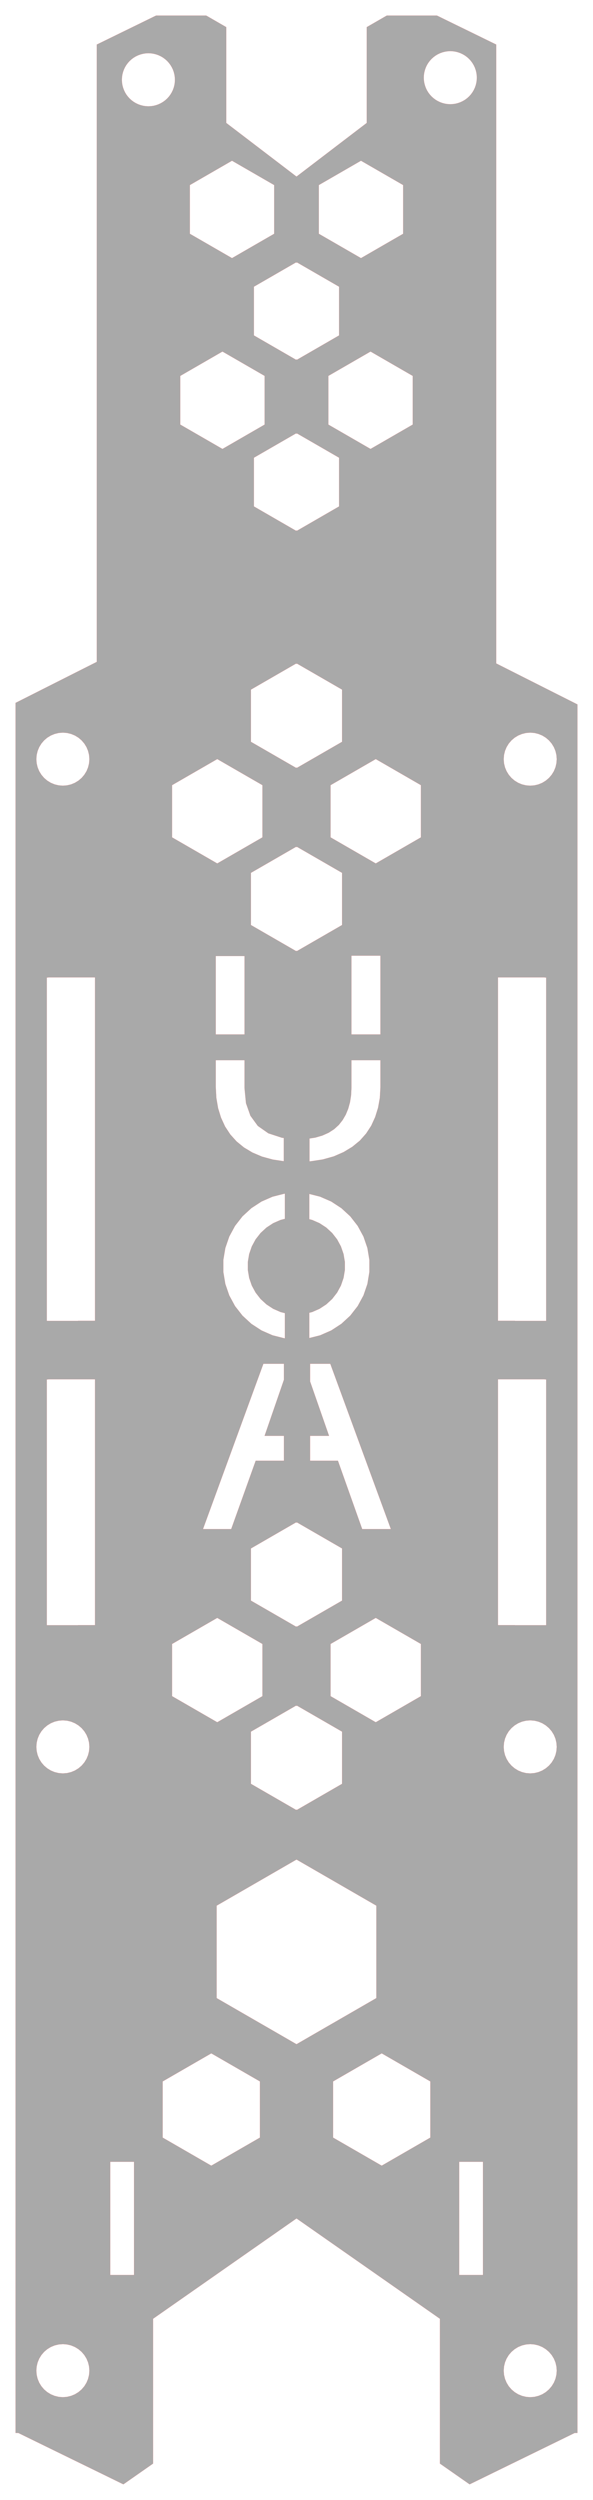<?xml version="1.0" standalone="no"?>
<!DOCTYPE svg PUBLIC "-//W3C//DTD SVG 1.1//EN"
  "http://www.w3.org/Graphics/SVG/1.1/DTD/svg11.dtd">
<svg width="38.001mm" height="160.177mm" viewBox="189.795 312.4 38.001 160.177" xmlns="http://www.w3.org/2000/svg" version="1.1">
	<title>svgOutput</title>
	<desc>Yellowjacket</desc>
<path d="M 194.797 416.529 L 195.326 416.529 L 195.886 416.529 L 195.886 411.539 L 195.886 405.756 L 195.886 402.499 L 195.886 400.774 L 195.326 400.774 L 192.881 400.774 L 192.881 400.781 L 192.792 400.781 L 192.792 416.536 L 194.797 416.536 L 194.797 416.529 M 194.797 397.029 L 195.326 397.029 L 195.886 397.029 L 195.886 375.024 L 195.326 375.024 L 192.881 375.024 L 192.881 375.031 L 192.792 375.031 L 192.792 397.036 L 192.881 397.036 L 194.797 397.036 L 194.797 397.029 M 190.795 357.436 L 192.117 356.769 L 192.121 356.767 L 192.289 356.682 L 192.292 356.68 L 195.326 355.149 L 195.33 355.147 L 195.886 354.867 L 195.998 354.81 L 195.998 347.542 L 195.998 347.537 L 195.998 346.025 L 195.998 345.818 L 195.998 339.572 L 195.998 337.242 L 195.998 332.795 L 195.998 324.018 L 195.998 320.344 L 195.998 315.256 L 196.124 315.195 L 196.969 314.782 L 197.602 314.472 L 198.265 314.148 L 198.357 314.103 L 199.795 313.4 L 201.007 313.4 L 202.703 313.4 L 203.011 313.4 L 204.293 314.14 L 204.293 319.432 L 204.293 320.278 L 204.439 320.39 L 206.226 321.755 L 206.809 322.2 L 208.783 323.708 L 208.783 323.707 L 208.796 323.717 L 208.808 323.707 L 208.808 323.708 L 210.782 322.2 L 211.364 321.755 L 213.102 320.428 L 213.152 320.39 L 213.298 320.278 L 213.298 319.432 L 213.298 314.232 L 213.298 314.14 L 213.849 313.822 L 214.58 313.4 L 214.739 313.4 L 215.047 313.4 L 216.949 313.4 L 217.795 313.4 L 217.796 313.4 L 219.352 314.161 L 219.445 314.206 L 220.648 314.794 L 220.741 314.84 L 221.593 315.256 L 221.593 315.257 L 221.593 320.343 L 221.593 320.344 L 221.593 322.2 L 221.593 332.857 L 221.593 339.572 L 221.593 345.818 L 221.593 347.538 L 221.593 347.541 L 221.593 354.91 L 221.704 354.966 L 222.261 355.247 L 222.264 355.249 L 222.289 355.261 L 222.292 355.263 L 225.298 356.78 L 225.302 356.782 L 225.475 356.869 L 226.795 357.535 L 226.796 357.535 L 226.796 361.071 L 226.796 450.6 L 226.796 463.8 L 226.796 468.2 L 226.796 468.201 L 226.796 468.284 L 226.624 468.284 L 220.741 471.16 L 220.648 471.206 L 220.005 471.52 L 219.889 471.577 L 219.889 471.577 L 219.352 471.201 L 217.989 470.248 L 217.989 463.895 L 217.989 463.894 L 217.989 463.8 L 217.989 460.97 L 212.886 457.4 L 208.796 454.539 L 204.705 457.4 L 199.601 460.97 L 199.601 463.8 L 199.601 463.895 L 199.601 470.248 L 198.357 471.118 L 198.265 471.182 L 197.701 471.577 L 197.585 471.52 L 196.969 471.218 L 196.124 470.805 L 190.967 468.284 L 190.795 468.284 L 190.795 468.2 L 190.795 463.8 L 190.795 450.6 L 190.795 360.97 L 190.795 357.436 M 208.783 361.582 L 208.795 361.589 L 208.808 361.581 L 208.808 361.596 L 208.82 361.603 L 210.976 360.359 L 211.667 359.96 L 211.717 359.931 L 211.717 359.869 L 211.717 356.585 L 211.667 356.556 L 211.471 356.443 L 210.976 356.157 L 208.82 354.913 L 208.808 354.92 L 208.808 354.935 L 208.795 354.927 L 208.783 354.934 L 208.783 354.921 L 208.77 354.913 L 206.615 356.157 L 205.873 356.585 L 205.873 359.931 L 206.615 360.359 L 208.77 361.603 L 208.783 361.595 L 208.783 361.582 M 208.783 346.388 L 208.795 346.395 L 208.808 346.387 L 208.808 346.402 L 208.823 346.411 L 210.976 345.167 L 211.471 344.881 L 211.527 344.849 L 211.527 341.727 L 211.471 341.695 L 210.976 341.409 L 210.696 341.247 L 208.823 340.166 L 208.808 340.175 L 208.808 340.19 L 208.795 340.182 L 208.783 340.189 L 208.783 340.175 L 208.767 340.166 L 206.894 341.247 L 206.615 341.408 L 206.063 341.727 L 206.063 344.849 L 206.615 345.168 L 208.767 346.411 L 208.783 346.402 L 208.783 346.388 M 208.783 335.431 L 208.795 335.438 L 208.808 335.43 L 208.808 335.445 L 208.823 335.454 L 210.835 334.292 L 210.976 334.21 L 211.471 333.924 L 211.527 333.892 L 211.527 330.77 L 211.471 330.738 L 210.976 330.452 L 210.835 330.371 L 210.174 329.989 L 208.823 329.209 L 208.808 329.218 L 208.808 329.233 L 208.795 329.225 L 208.783 329.232 L 208.783 329.218 L 208.767 329.209 L 207.417 329.988 L 206.756 330.37 L 206.615 330.451 L 206.063 330.77 L 206.063 333.892 L 206.615 334.211 L 206.756 334.292 L 208.767 335.454 L 208.783 335.445 L 208.783 335.431 M 208.783 421.7 L 208.783 421.686 L 208.77 421.679 L 206.754 422.843 L 205.873 423.351 L 205.873 423.916 L 205.873 425.78 L 205.873 425.813 L 205.873 426.696 L 205.923 426.725 L 208.77 428.369 L 208.783 428.361 L 208.783 428.348 L 208.795 428.355 L 208.808 428.347 L 208.808 428.362 L 208.82 428.369 L 211.667 426.725 L 211.717 426.696 L 211.717 425.813 L 211.717 425.78 L 211.717 423.917 L 211.717 423.351 L 210.837 422.843 L 208.82 421.679 L 208.808 421.686 L 208.808 421.701 L 208.795 421.693 L 208.783 421.7 M 208.783 416.608 L 208.795 416.615 L 208.808 416.607 L 208.808 416.622 L 208.82 416.629 L 210.976 415.385 L 211.667 414.986 L 211.717 414.957 L 211.717 414.895 L 211.717 411.612 L 211.667 411.583 L 211.639 411.567 L 208.82 409.939 L 208.808 409.946 L 208.808 409.961 L 208.795 409.953 L 208.783 409.96 L 208.783 409.947 L 208.77 409.939 L 207.667 410.576 L 205.952 411.567 L 205.873 411.612 L 205.873 414.957 L 206.615 415.385 L 208.77 416.629 L 208.783 416.621 L 208.783 416.608 M 208.783 373.322 L 208.795 373.329 L 208.808 373.321 L 208.808 373.336 L 208.82 373.343 L 211.667 371.699 L 211.717 371.67 L 211.717 368.325 L 211.667 368.296 L 210.837 367.817 L 208.82 366.653 L 208.808 366.66 L 208.808 366.675 L 208.795 366.667 L 208.783 366.674 L 208.783 366.66 L 208.77 366.653 L 206.754 367.817 L 205.923 368.296 L 205.873 368.325 L 205.873 371.67 L 205.923 371.699 L 208.77 373.343 L 208.783 373.335 L 208.783 373.322 M 211.641 392.264 L 211.667 392.34 L 211.717 392.485 L 211.808 392.75 L 211.866 393.096 L 211.886 393.216 L 211.893 393.258 L 211.893 393.773 L 211.808 394.281 L 211.717 394.546 L 211.667 394.692 L 211.641 394.768 L 211.396 395.22 L 211.08 395.627 L 210.701 395.975 L 210.417 396.161 L 210.27 396.257 L 209.799 396.464 L 209.751 396.476 L 209.664 396.498 L 209.615 396.51 L 209.615 396.564 L 209.615 397.312 L 209.615 398.135 L 209.664 398.123 L 210.296 397.963 L 210.312 397.959 L 211.023 397.647 L 211.536 397.312 L 211.667 397.226 L 211.672 397.223 L 211.717 397.182 L 212.243 396.697 L 212.532 396.325 L 212.66 396.161 L 212.719 396.085 L 212.944 395.67 L 212.992 395.582 L 213.089 395.403 L 213.341 394.669 L 213.468 393.903 L 213.468 393.216 L 213.468 393.128 L 213.463 393.096 L 213.341 392.362 L 213.089 391.629 L 212.992 391.45 L 212.719 390.946 L 212.243 390.334 L 211.717 389.85 L 211.672 389.809 L 211.667 389.806 L 211.272 389.547 L 211.023 389.384 L 210.586 389.193 L 210.419 389.12 L 210.312 389.073 L 209.615 388.896 L 209.615 389.12 L 209.615 389.523 L 209.615 390.056 L 209.615 390.345 L 209.615 390.488 L 209.615 390.521 L 209.799 390.568 L 210.27 390.774 L 210.701 391.056 L 211.08 391.405 L 211.396 391.811 L 211.641 392.264 M 211.449 405.994 L 211.667 406.608 L 211.717 406.749 L 212.164 408.008 L 212.729 409.6 L 212.992 410.339 L 213.005 410.376 L 213.702 410.376 L 214.846 410.376 L 214.646 409.831 L 213.661 407.143 L 212.992 405.318 L 211.717 401.839 L 211.667 401.702 L 211.559 401.408 L 211.437 401.076 L 210.962 399.779 L 209.664 399.779 L 209.664 400.899 L 209.664 400.911 L 209.837 401.408 L 210.878 404.396 L 209.664 404.396 L 209.664 405.994 L 211.435 405.994 L 211.449 405.994 M 207.862 385.297 L 207.026 385.024 L 206.992 385.013 L 206.317 384.539 L 205.873 383.929 L 205.845 383.891 L 205.561 383.086 L 205.467 382.123 L 205.467 380.928 L 205.467 380.33 L 204.8 380.33 L 203.766 380.33 L 203.619 380.33 L 203.619 382.044 L 203.657 382.748 L 203.766 383.386 L 203.769 383.404 L 203.957 384.014 L 204.217 384.579 L 204.509 385.024 L 204.55 385.087 L 204.8 385.365 L 204.954 385.536 L 205.428 385.924 L 205.873 386.19 L 205.97 386.248 L 206.581 386.508 L 207.269 386.697 L 207.983 386.805 L 207.983 385.308 L 207.862 385.297 M 206.753 404.396 L 207.784 401.408 L 207.991 400.807 L 207.991 399.779 L 206.673 399.779 L 206.077 401.408 L 205.873 401.967 L 204.8 404.903 L 204.581 405.504 L 203.972 407.168 L 203.766 407.733 L 203.084 409.6 L 202.99 409.857 L 202.859 410.214 L 202.8 410.376 L 203.766 410.376 L 203.889 410.376 L 204.612 410.376 L 204.704 410.12 L 204.8 409.851 L 204.89 409.6 L 205.455 408.024 L 205.873 406.856 L 206.182 405.994 L 207.991 405.994 L 207.991 404.396 L 206.755 404.396 L 206.753 404.396 M 207.303 396.257 L 207.156 396.161 L 206.872 395.975 L 206.494 395.627 L 206.177 395.22 L 205.932 394.768 L 205.873 394.596 L 205.765 394.281 L 205.68 393.773 L 205.68 393.258 L 205.687 393.216 L 205.707 393.096 L 205.765 392.75 L 205.873 392.436 L 205.932 392.264 L 206.177 391.811 L 206.494 391.405 L 206.872 391.056 L 207.303 390.774 L 207.775 390.568 L 208.052 390.497 L 208.052 390.459 L 208.052 390.339 L 208.052 389.12 L 208.052 388.879 L 208.014 388.882 L 207.261 389.073 L 207.154 389.12 L 206.551 389.384 L 205.901 389.809 L 205.873 389.835 L 205.548 390.134 L 205.331 390.334 L 205.041 390.706 L 204.854 390.946 L 204.8 391.046 L 204.485 391.629 L 204.233 392.362 L 204.11 393.096 L 204.105 393.128 L 204.105 393.216 L 204.105 393.903 L 204.233 394.669 L 204.485 395.403 L 204.8 395.985 L 204.854 396.085 L 204.913 396.161 L 205.145 396.458 L 205.331 396.697 L 205.548 396.897 L 205.873 397.197 L 205.901 397.223 L 206.037 397.312 L 206.551 397.647 L 207.261 397.959 L 208.014 398.149 L 208.052 398.152 L 208.052 397.312 L 208.052 396.692 L 208.052 396.585 L 208.052 396.534 L 207.775 396.464 L 207.303 396.257 M 211.75 384.165 L 211.717 384.207 L 211.667 384.271 L 211.508 384.473 L 211.208 384.747 L 210.856 384.975 L 210.747 385.024 L 210.452 385.156 L 210.002 385.287 L 209.628 385.345 L 209.628 385.396 L 209.628 385.525 L 209.628 386.813 L 209.699 386.81 L 210.481 386.691 L 211.185 386.494 L 211.667 386.283 L 211.717 386.261 L 211.814 386.219 L 212.371 385.882 L 212.857 385.484 L 212.992 385.332 L 213.259 385.03 L 213.587 384.527 L 213.839 383.974 L 214.026 383.373 L 214.139 382.743 L 214.176 382.084 L 214.176 380.33 L 212.992 380.33 L 212.314 380.33 L 212.314 380.928 L 212.314 382.11 L 212.291 382.578 L 212.223 383.02 L 212.109 383.436 L 211.951 383.82 L 211.75 384.165 M 195.253 425.242 L 195.326 425.123 L 195.34 425.1 L 195.442 424.853 L 195.505 424.593 L 195.526 424.327 L 195.505 424.061 L 195.475 423.936 L 195.442 423.801 L 195.34 423.554 L 195.326 423.531 L 195.2 423.326 L 195.167 423.288 L 195.027 423.123 L 194.824 422.95 L 194.798 422.934 L 194.596 422.81 L 194.56 422.795 L 194.511 422.775 L 194.349 422.708 L 194.089 422.646 L 193.823 422.625 L 193.557 422.646 L 193.297 422.708 L 193.135 422.775 L 193.05 422.81 L 192.861 422.926 L 192.822 422.95 L 192.619 423.123 L 192.512 423.249 L 192.477 423.29 L 192.446 423.326 L 192.306 423.554 L 192.289 423.595 L 192.204 423.801 L 192.142 424.061 L 192.121 424.327 L 192.142 424.593 L 192.204 424.853 L 192.289 425.059 L 192.306 425.1 L 192.446 425.328 L 192.454 425.337 L 192.512 425.405 L 192.619 425.531 L 192.822 425.704 L 192.852 425.722 L 193 425.813 L 193.05 425.844 L 193.297 425.946 L 193.454 425.984 L 193.557 426.009 L 193.823 426.03 L 194.089 426.009 L 194.192 425.984 L 194.349 425.946 L 194.56 425.859 L 194.596 425.844 L 194.646 425.813 L 194.824 425.704 L 194.901 425.638 L 195.027 425.531 L 195.2 425.328 L 195.253 425.242 M 192.458 362.056 L 192.512 362.12 L 192.619 362.246 L 192.822 362.419 L 192.849 362.436 L 193.013 362.536 L 193.05 362.559 L 193.297 362.661 L 193.557 362.723 L 193.823 362.744 L 194.089 362.723 L 194.349 362.661 L 194.56 362.574 L 194.596 362.559 L 194.633 362.536 L 194.824 362.419 L 194.886 362.366 L 195.027 362.246 L 195.2 362.042 L 195.245 361.969 L 195.326 361.838 L 195.33 361.831 L 195.34 361.815 L 195.442 361.568 L 195.505 361.308 L 195.526 361.042 L 195.505 360.775 L 195.442 360.516 L 195.414 360.448 L 195.34 360.269 L 195.33 360.253 L 195.326 360.246 L 195.2 360.041 L 195.027 359.838 L 194.824 359.664 L 194.794 359.646 L 194.596 359.525 L 194.533 359.499 L 194.349 359.423 L 194.089 359.36 L 193.823 359.339 L 193.557 359.36 L 193.297 359.423 L 193.113 359.499 L 193.05 359.525 L 192.842 359.652 L 192.822 359.664 L 192.619 359.838 L 192.512 359.964 L 192.446 360.041 L 192.306 360.269 L 192.292 360.303 L 192.289 360.31 L 192.232 360.448 L 192.204 360.516 L 192.142 360.775 L 192.121 361.042 L 192.142 361.308 L 192.204 361.568 L 192.289 361.774 L 192.292 361.781 L 192.306 361.815 L 192.446 362.042 L 192.458 362.056 M 192.306 463.521 L 192.292 463.555 L 192.204 463.768 L 192.196 463.8 L 192.142 464.028 L 192.121 464.294 L 192.142 464.56 L 192.204 464.82 L 192.292 465.033 L 192.306 465.067 L 192.446 465.295 L 192.452 465.302 L 192.512 465.372 L 192.619 465.498 L 192.822 465.671 L 192.825 465.673 L 193.05 465.811 L 193.069 465.819 L 193.297 465.913 L 193.557 465.976 L 193.823 465.997 L 194.089 465.976 L 194.349 465.913 L 194.577 465.819 L 194.596 465.811 L 194.824 465.671 L 194.844 465.654 L 195.027 465.498 L 195.2 465.295 L 195.217 465.268 L 195.33 465.083 L 195.34 465.067 L 195.411 464.896 L 195.442 464.82 L 195.505 464.56 L 195.526 464.294 L 195.505 464.028 L 195.45 463.8 L 195.442 463.768 L 195.34 463.521 L 195.33 463.505 L 195.2 463.293 L 195.162 463.248 L 195.027 463.09 L 194.824 462.917 L 194.774 462.886 L 194.712 462.848 L 194.603 462.781 L 194.596 462.777 L 194.349 462.675 L 194.089 462.613 L 193.823 462.592 L 193.557 462.613 L 193.297 462.675 L 193.05 462.777 L 193.043 462.781 L 192.934 462.848 L 192.822 462.917 L 192.79 462.944 L 192.619 463.09 L 192.512 463.216 L 192.446 463.293 L 192.306 463.521 M 196.89 458.167 L 196.969 458.167 L 198.195 458.167 L 198.202 458.167 L 198.265 458.167 L 198.357 458.167 L 198.385 458.167 L 198.385 454.311 L 198.385 454.02 L 198.385 453.041 L 198.385 450.909 L 198.357 450.909 L 198.265 450.909 L 198.202 450.909 L 198.195 450.909 L 196.969 450.909 L 196.89 450.909 L 196.86 450.909 L 196.86 450.914 L 196.86 451.205 L 196.86 453.565 L 196.86 458.113 L 196.86 458.167 L 196.89 458.167 M 203.717 361.034 L 201.115 362.536 L 200.819 362.707 L 200.819 366.053 L 203.717 367.726 L 206.615 366.053 L 206.615 365.144 L 206.615 362.707 L 206.319 362.536 L 205.873 362.279 L 203.717 361.034 M 204.663 328.941 L 206.483 327.89 L 206.615 327.814 L 206.756 327.733 L 207.367 327.38 L 207.367 325.925 L 207.367 325.902 L 207.367 324.257 L 204.663 322.696 L 202.896 323.716 L 201.959 324.257 L 201.959 325.279 L 201.959 327.38 L 204.663 328.941 M 211.471 336.117 L 210.976 336.403 L 210.835 336.484 L 210.835 337.251 L 210.835 339.004 L 210.835 339.606 L 210.976 339.687 L 211.471 339.973 L 211.667 340.086 L 213.54 341.168 L 216.245 339.606 L 216.245 336.484 L 215.723 336.183 L 213.54 334.922 L 211.667 336.004 L 211.527 336.084 L 211.471 336.117 M 211.108 327.89 L 211.471 328.1 L 211.667 328.213 L 212.928 328.941 L 213.229 328.768 L 214.204 328.204 L 215.582 327.409 L 215.632 327.38 L 215.632 325.278 L 215.632 324.257 L 215.582 324.228 L 214.695 323.716 L 212.928 322.696 L 212.861 322.734 L 210.983 323.819 L 210.224 324.257 L 210.224 324.276 L 210.224 325.902 L 210.224 325.906 L 210.224 327.299 L 210.224 327.38 L 210.835 327.733 L 210.976 327.814 L 211.108 327.89 M 210.976 420.435 L 210.976 421.079 L 213.805 422.712 L 213.874 422.752 L 214.661 422.298 L 216.771 421.079 L 216.771 420.999 L 216.771 417.733 L 216.633 417.653 L 213.874 416.06 L 213.805 416.1 L 210.976 417.733 L 210.976 420.17 L 210.976 420.435 M 202.93 422.298 L 203.717 422.752 L 206.615 421.079 L 206.615 420.435 L 206.615 420.17 L 206.615 417.733 L 205.873 417.305 L 203.717 416.06 L 200.819 417.733 L 200.819 421.079 L 202.93 422.298 M 203.619 376.832 L 203.619 378.681 L 203.766 378.681 L 204.8 378.681 L 205.467 378.681 L 205.467 376.832 L 205.467 373.656 L 203.766 373.656 L 203.619 373.656 L 203.619 376.832 M 213.874 367.726 L 216.633 366.133 L 216.771 366.053 L 216.771 362.707 L 216.633 362.627 L 216.475 362.536 L 214.591 361.448 L 213.874 361.034 L 213.805 361.074 L 211.272 362.536 L 210.976 362.707 L 210.976 363.535 L 210.976 366.053 L 211.667 366.452 L 213.874 367.726 M 214.176 373.63 L 212.992 373.63 L 212.314 373.63 L 212.314 376.832 L 212.314 378.681 L 212.992 378.681 L 214.176 378.681 L 214.176 373.63 M 202.487 450.674 L 203.335 451.163 L 206.454 449.363 L 206.454 448.384 L 206.454 445.762 L 203.675 444.158 L 203.335 443.962 L 200.217 445.762 L 200.217 449.363 L 202.487 450.674 M 206.639 442.135 L 208.796 443.381 L 210.952 442.135 L 211.137 442.029 L 213.916 440.424 L 213.916 437.936 L 213.916 434.501 L 208.796 431.544 L 203.675 434.501 L 203.675 437.934 L 203.675 440.424 L 206.454 442.029 L 206.639 442.135 M 217.374 449.363 L 217.374 449.283 L 217.374 445.762 L 217.235 445.682 L 214.256 443.962 L 214.186 444.002 L 211.137 445.762 L 211.137 448.386 L 211.137 449.363 L 214.186 451.123 L 214.256 451.163 L 215.102 450.675 L 217.374 449.363 M 219.221 458.167 L 219.352 458.167 L 219.429 458.167 L 219.44 458.167 L 220.648 458.167 L 220.741 458.167 L 220.745 458.167 L 220.746 458.167 L 220.746 458.113 L 220.746 453.558 L 220.746 450.914 L 220.746 450.909 L 220.745 450.909 L 220.741 450.909 L 220.648 450.909 L 219.445 450.909 L 219.44 450.909 L 219.429 450.909 L 219.352 450.909 L 219.221 450.909 L 219.221 458.167 M 217.079 318.029 L 217.088 318.048 L 217.15 318.18 L 217.236 318.323 L 217.336 318.457 L 217.448 318.581 L 217.572 318.693 L 217.706 318.793 L 217.849 318.878 L 218 318.95 L 218.112 318.99 L 218.158 319.006 L 218.32 319.047 L 218.485 319.071 L 218.652 319.079 L 218.819 319.071 L 218.984 319.047 L 219.136 319.009 L 219.146 319.006 L 219.303 318.95 L 219.352 318.927 L 219.429 318.89 L 219.44 318.885 L 219.445 318.882 L 219.454 318.878 L 219.598 318.793 L 219.732 318.693 L 219.856 318.581 L 219.968 318.457 L 220.067 318.323 L 220.153 318.18 L 220.225 318.029 L 220.281 317.871 L 220.322 317.709 L 220.346 317.544 L 220.351 317.44 L 220.354 317.377 L 220.346 317.21 L 220.322 317.045 L 220.281 316.883 L 220.225 316.725 L 220.153 316.574 L 220.067 316.431 L 220.056 316.416 L 219.968 316.297 L 219.856 316.173 L 219.732 316.061 L 219.598 315.961 L 219.454 315.876 L 219.445 315.872 L 219.44 315.869 L 219.429 315.864 L 219.352 315.827 L 219.303 315.804 L 219.146 315.748 L 219.136 315.745 L 218.984 315.707 L 218.819 315.683 L 218.652 315.674 L 218.485 315.683 L 218.32 315.707 L 218.158 315.748 L 218.112 315.764 L 218 315.804 L 217.849 315.876 L 217.706 315.961 L 217.572 316.061 L 217.448 316.173 L 217.336 316.297 L 217.236 316.431 L 217.15 316.574 L 217.088 316.706 L 217.079 316.725 L 217.023 316.883 L 216.982 317.045 L 216.957 317.21 L 216.949 317.377 L 216.952 317.44 L 216.957 317.544 L 216.982 317.709 L 217.023 317.871 L 217.079 318.029 M 198.653 319.084 L 198.656 319.085 L 198.811 319.14 L 198.973 319.181 L 199.138 319.205 L 199.305 319.213 L 199.472 319.205 L 199.637 319.181 L 199.799 319.14 L 199.956 319.084 L 200.107 319.012 L 200.251 318.926 L 200.385 318.827 L 200.509 318.715 L 200.621 318.591 L 200.704 318.479 L 200.72 318.457 L 200.806 318.313 L 200.878 318.162 L 200.934 318.005 L 200.975 317.843 L 200.999 317.678 L 201.007 317.511 L 201.004 317.44 L 200.999 317.344 L 200.975 317.179 L 200.934 317.017 L 200.878 316.859 L 200.806 316.708 L 200.72 316.565 L 200.704 316.543 L 200.621 316.431 L 200.509 316.307 L 200.385 316.195 L 200.251 316.095 L 200.107 316.009 L 199.956 315.938 L 199.799 315.882 L 199.637 315.841 L 199.472 315.816 L 199.305 315.808 L 199.138 315.816 L 198.973 315.841 L 198.811 315.882 L 198.656 315.937 L 198.653 315.938 L 198.502 316.009 L 198.359 316.095 L 198.357 316.096 L 198.265 316.165 L 198.225 316.195 L 198.101 316.307 L 197.989 316.431 L 197.889 316.565 L 197.803 316.708 L 197.732 316.859 L 197.676 317.017 L 197.635 317.179 L 197.611 317.344 L 197.606 317.44 L 197.602 317.511 L 197.611 317.678 L 197.635 317.843 L 197.676 318.005 L 197.732 318.162 L 197.803 318.313 L 197.889 318.457 L 197.989 318.591 L 198.101 318.715 L 198.225 318.827 L 198.265 318.857 L 198.357 318.925 L 198.359 318.926 L 198.502 319.012 L 198.653 319.084 M 222.696 425.639 L 222.772 425.704 L 222.896 425.78 L 222.95 425.813 L 223 425.844 L 223.232 425.94 L 223.247 425.946 L 223.403 425.984 L 223.506 426.009 L 223.773 426.03 L 224.039 426.009 L 224.142 425.984 L 224.299 425.946 L 224.546 425.844 L 224.596 425.813 L 224.65 425.78 L 224.739 425.725 L 224.773 425.704 L 224.976 425.531 L 225.134 425.347 L 225.15 425.328 L 225.28 425.116 L 225.29 425.1 L 225.302 425.071 L 225.392 424.853 L 225.454 424.593 L 225.475 424.327 L 225.454 424.061 L 225.392 423.801 L 225.302 423.583 L 225.29 423.554 L 225.28 423.538 L 225.15 423.326 L 225.122 423.293 L 224.976 423.123 L 224.773 422.95 L 224.736 422.927 L 224.546 422.81 L 224.461 422.775 L 224.299 422.708 L 224.039 422.646 L 223.773 422.625 L 223.506 422.646 L 223.247 422.708 L 223.232 422.714 L 223.085 422.775 L 223 422.81 L 222.788 422.94 L 222.772 422.95 L 222.569 423.123 L 222.424 423.292 L 222.395 423.326 L 222.292 423.495 L 222.289 423.5 L 222.264 423.541 L 222.256 423.554 L 222.153 423.801 L 222.121 423.936 L 222.091 424.061 L 222.07 424.327 L 222.091 424.593 L 222.153 424.853 L 222.256 425.1 L 222.264 425.113 L 222.289 425.154 L 222.292 425.159 L 222.346 425.247 L 222.395 425.328 L 222.569 425.531 L 222.696 425.639 M 222.711 362.367 L 222.772 362.419 L 222.963 362.536 L 223 362.559 L 223.232 362.655 L 223.247 362.661 L 223.506 362.723 L 223.773 362.744 L 224.039 362.723 L 224.299 362.661 L 224.546 362.559 L 224.583 362.536 L 224.737 362.441 L 224.773 362.419 L 224.976 362.246 L 225.133 362.062 L 225.15 362.042 L 225.28 361.831 L 225.29 361.815 L 225.298 361.796 L 225.302 361.786 L 225.392 361.568 L 225.454 361.308 L 225.475 361.042 L 225.454 360.775 L 225.392 360.516 L 225.364 360.448 L 225.302 360.298 L 225.298 360.288 L 225.29 360.269 L 225.28 360.253 L 225.15 360.041 L 225.138 360.027 L 224.976 359.838 L 224.773 359.664 L 224.755 359.653 L 224.546 359.525 L 224.483 359.499 L 224.299 359.423 L 224.039 359.36 L 223.773 359.339 L 223.506 359.36 L 223.247 359.423 L 223.232 359.429 L 223.063 359.499 L 223 359.525 L 222.791 359.652 L 222.772 359.664 L 222.569 359.838 L 222.395 360.041 L 222.292 360.21 L 222.289 360.215 L 222.264 360.256 L 222.261 360.261 L 222.256 360.269 L 222.181 360.448 L 222.153 360.516 L 222.091 360.775 L 222.07 361.042 L 222.091 361.308 L 222.153 361.568 L 222.256 361.815 L 222.261 361.823 L 222.264 361.828 L 222.289 361.869 L 222.292 361.874 L 222.353 361.974 L 222.395 362.042 L 222.569 362.246 L 222.711 362.367 M 222.793 416.529 L 222.793 416.536 L 224.798 416.536 L 224.798 400.781 L 224.709 400.781 L 224.709 400.774 L 222.292 400.774 L 222.289 400.774 L 222.264 400.774 L 222.261 400.774 L 221.704 400.774 L 221.704 402.499 L 221.704 405.756 L 221.704 411.54 L 221.704 416.529 L 222.261 416.529 L 222.264 416.529 L 222.289 416.529 L 222.292 416.529 L 222.793 416.529 M 224.798 397.036 L 224.798 375.031 L 224.709 375.031 L 224.709 375.024 L 222.292 375.024 L 222.289 375.024 L 222.264 375.024 L 222.261 375.024 L 221.704 375.024 L 221.704 397.029 L 222.261 397.029 L 222.264 397.029 L 222.289 397.029 L 222.292 397.029 L 222.793 397.029 L 222.793 397.036 L 224.709 397.036 L 224.798 397.036 M 222.569 463.09 L 222.428 463.254 L 222.395 463.293 L 222.292 463.462 L 222.289 463.467 L 222.256 463.521 L 222.153 463.768 L 222.145 463.8 L 222.091 464.028 L 222.07 464.294 L 222.091 464.56 L 222.153 464.82 L 222.185 464.896 L 222.256 465.067 L 222.261 465.075 L 222.289 465.121 L 222.292 465.126 L 222.381 465.273 L 222.395 465.295 L 222.569 465.498 L 222.772 465.671 L 223 465.811 L 223.019 465.819 L 223.232 465.907 L 223.247 465.913 L 223.506 465.976 L 223.773 465.997 L 224.039 465.976 L 224.299 465.913 L 224.527 465.819 L 224.546 465.811 L 224.761 465.679 L 224.773 465.671 L 224.976 465.498 L 225.139 465.308 L 225.15 465.295 L 225.28 465.083 L 225.29 465.067 L 225.298 465.048 L 225.392 464.82 L 225.454 464.56 L 225.475 464.294 L 225.454 464.028 L 225.4 463.8 L 225.392 463.768 L 225.298 463.54 L 225.29 463.521 L 225.28 463.505 L 225.169 463.323 L 225.15 463.293 L 224.976 463.09 L 224.806 462.945 L 224.773 462.917 L 224.661 462.848 L 224.552 462.781 L 224.546 462.777 L 224.299 462.675 L 224.039 462.613 L 223.773 462.592 L 223.506 462.613 L 223.247 462.675 L 223 462.777 L 222.993 462.781 L 222.884 462.848 L 222.812 462.893 L 222.772 462.917 L 222.569 463.09 M 204.051 341.168 L 206.615 339.687 L 206.756 339.606 L 206.756 339.005 L 206.756 338.759 L 206.756 336.484 L 206.615 336.403 L 206.063 336.084 L 204.051 334.922 L 201.867 336.183 L 201.346 336.484 L 201.346 339.606 L 204.051 341.168 z" fill="#A9A9A9" stroke="rgb(255,0,0)" stroke-width="0.001mm" />
</svg>